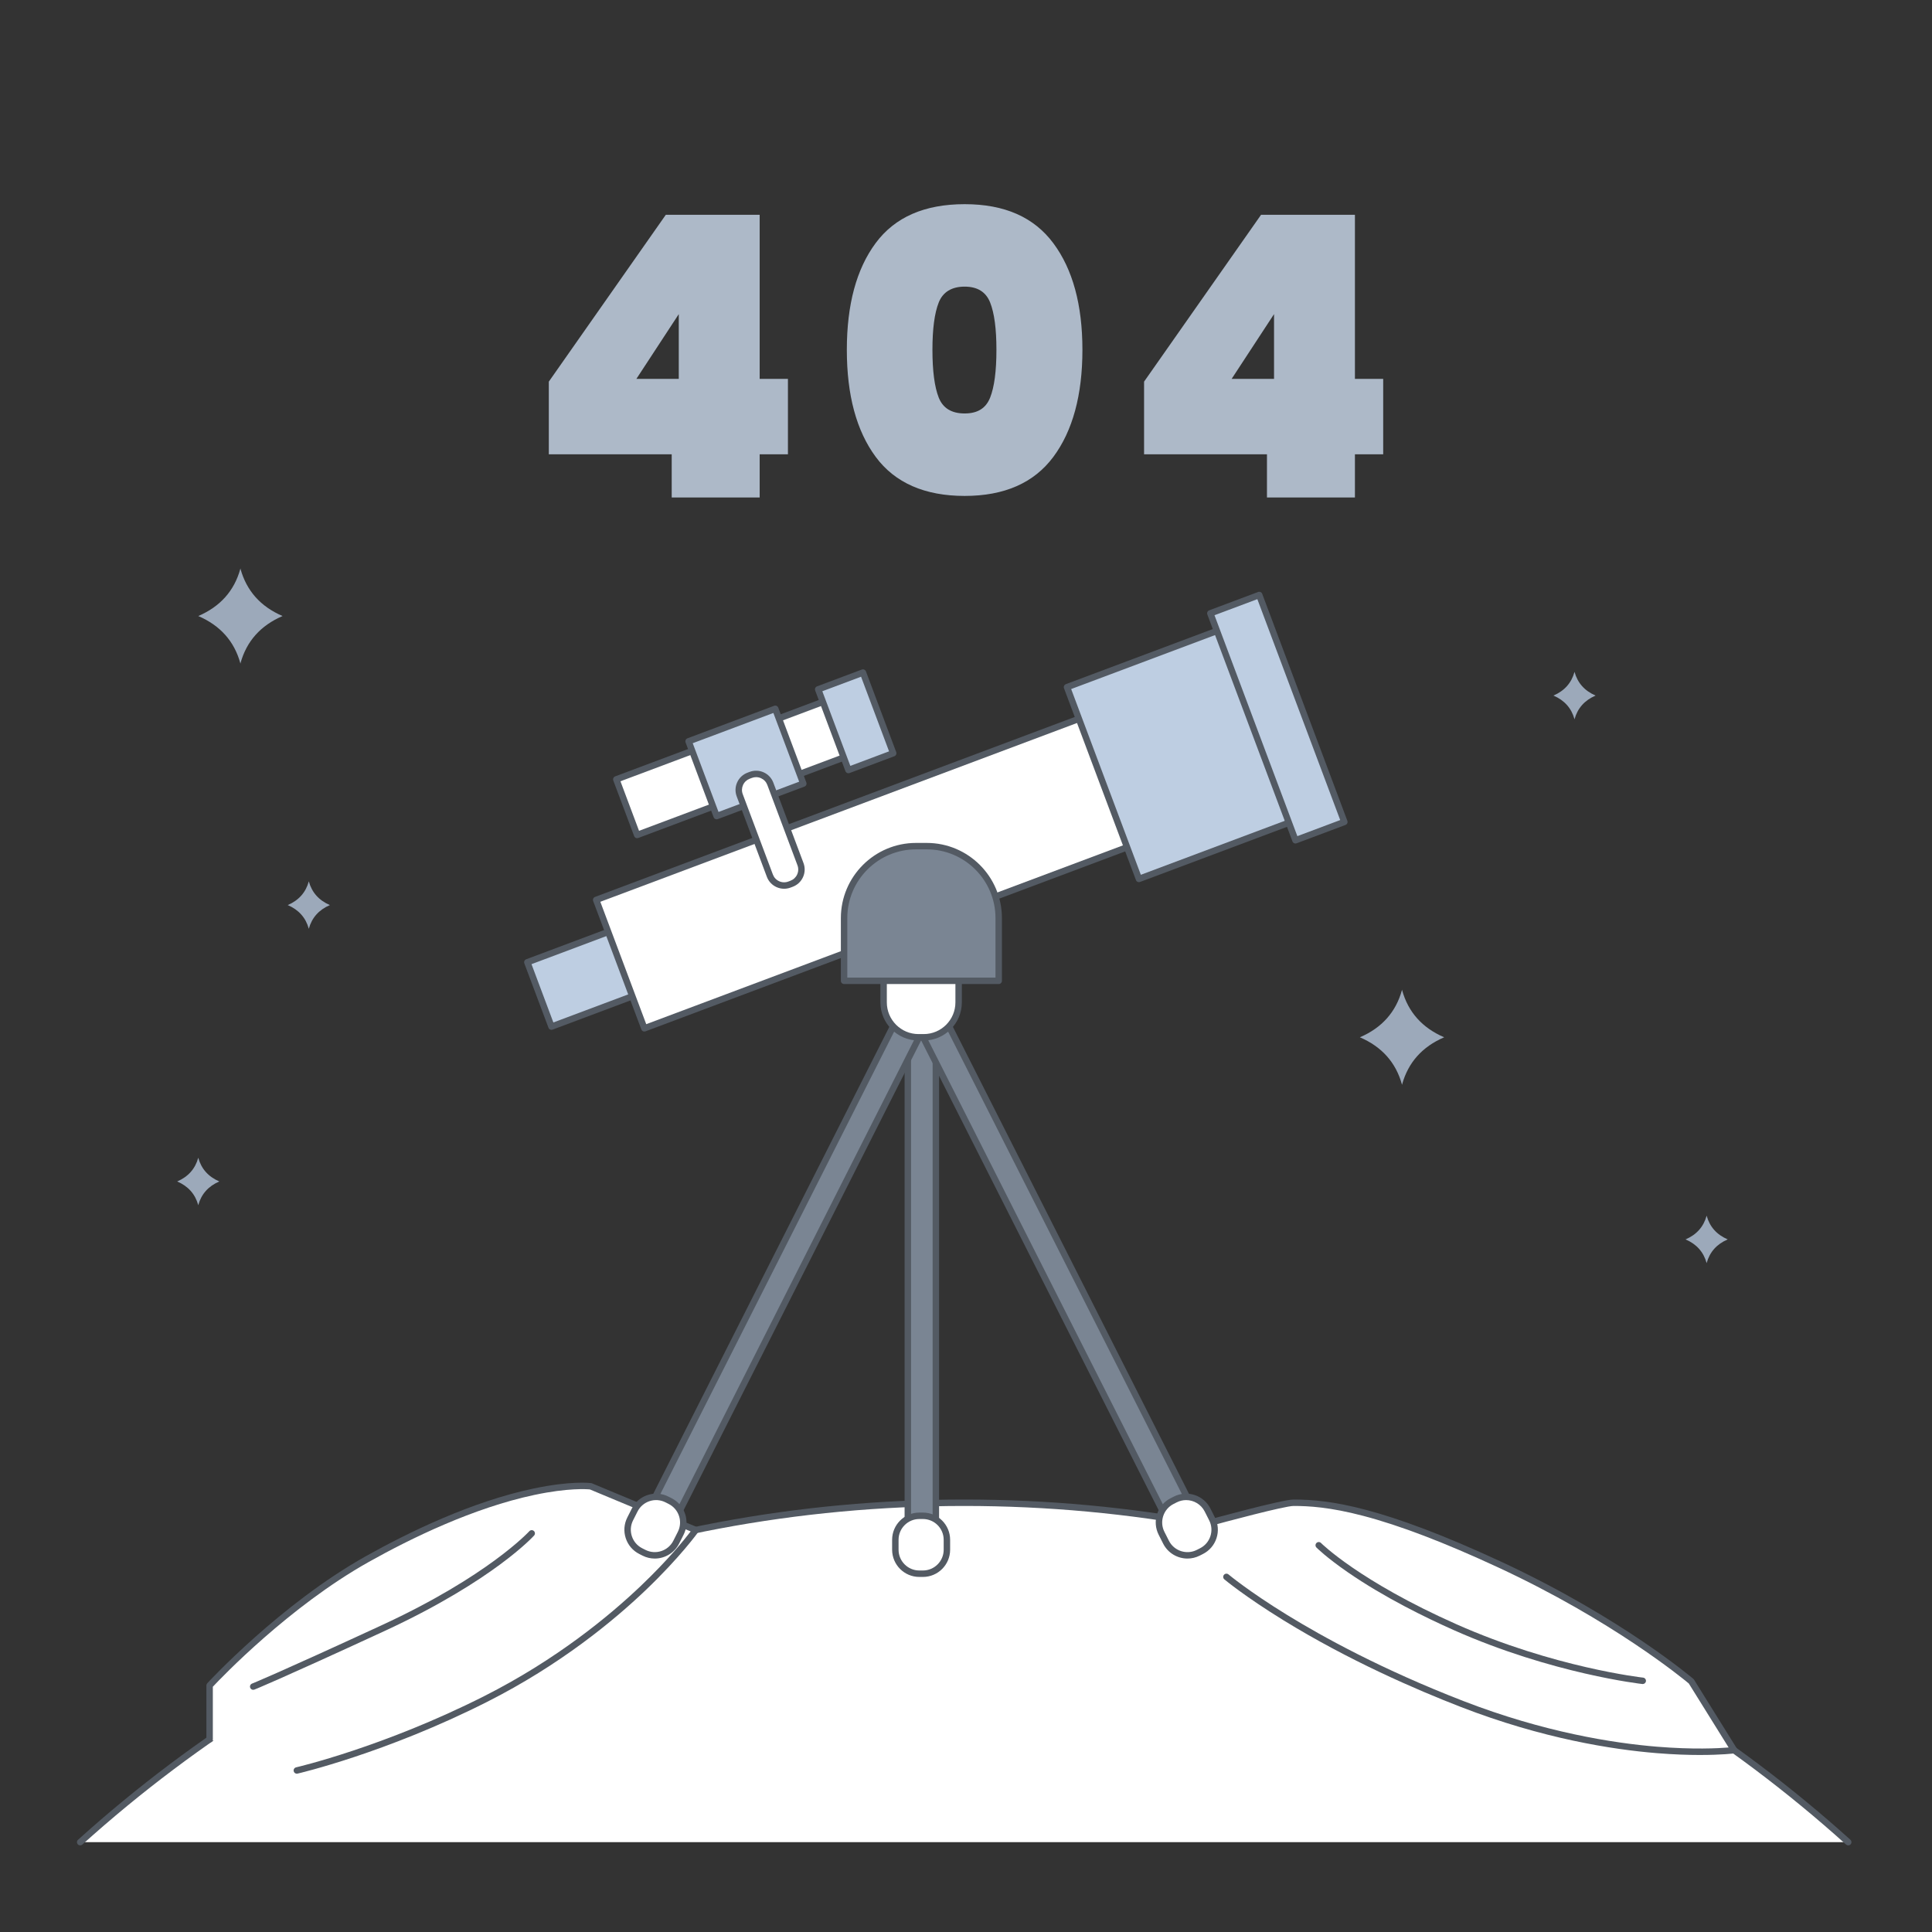 <svg id="Light" viewBox="0 0 3000 3000" xmlns="http://www.w3.org/2000/svg"><rect x="0" y="0" width="3000" height="3000" fill="#333333" stroke="none"/><g fill="#9ca9ba"><path d="m307.91 1797.9v-.36c-.02.06-.04.12-.05.18-.02-.06-.04-.12-.05-.18v.36c-4.71 17.09-15.6 29.31-32.67 36.66 17.07 7.35 27.96 19.57 32.67 36.66v.36c.02-.06.04-.12.05-.18.02.06.04.12.05.18v-.36c4.71-17.09 15.6-29.31 32.67-36.66-17.07-7.35-27.96-19.57-32.67-36.66z"/><path d="m479.57 1368.73v-.36c-.02.06-.04.12-.05.18-.02-.06-.04-.12-.05-.18v.36c-4.71 17.09-15.6 29.31-32.67 36.66 17.07 7.35 27.96 19.57 32.67 36.66v.36c.02-.06.04-.12.05-.18.02.06.04.12.05.18v-.36c4.71-17.09 15.6-29.31 32.67-36.66-17.07-7.35-27.96-19.57-32.67-36.66z"/><path d="m2650.11 1887.87v-.36c-.02.06-.04.12-.05.18-.02-.06-.04-.12-.05-.18v.36c-4.71 17.09-15.6 29.31-32.67 36.66 17.07 7.35 27.96 19.57 32.67 36.66v.36c.02-.06.04-.12.05-.18.02.06.04.12.05.18v-.36c4.71-17.09 15.6-29.31 32.67-36.66-17.07-7.35-27.96-19.57-32.67-36.66z"/><path d="m2444.96 1043.41v-.36c-.02.06-.04.12-.05.18-.02-.06-.04-.12-.05-.18v.36c-4.71 17.09-15.6 29.31-32.67 36.66 17.07 7.35 27.96 19.57 32.67 36.66v.36c.02-.06.04-.12.05-.18.02.06.04.12.05.18v-.36c4.71-17.09 15.6-29.31 32.67-36.66-17.07-7.35-27.96-19.57-32.67-36.66z"/><path d="m373.41 883.25v-.73c-.03.13-.07.24-.1.37-.03-.13-.07-.24-.1-.37v.73c-9.42 34.17-31.2 58.62-65.34 73.32 34.14 14.7 55.91 39.15 65.34 73.32v.73c.03-.13.07-.24.1-.37.03.13.07.24.1.37v-.73c9.42-34.17 31.2-58.62 65.34-73.32-34.14-14.7-55.91-39.15-65.34-73.32z"/><path d="m2177.15 1537.38v-.73c-.03.13-.07.24-.1.37-.03-.13-.07-.24-.1-.37v.73c-9.42 34.17-31.2 58.62-65.34 73.32 34.14 14.7 55.91 39.15 65.34 73.32v.73c.03-.13.07-.24.1-.37.03.13.07.24.1.37v-.73c9.42-34.17 31.2-58.62 65.34-73.32-34.14-14.7-55.91-39.15-65.34-73.32z"/></g><g><g><path d="m2869.92 2860.49c-363.51-327.62-844.81-527.05-1372.7-527.05s-1009.2 199.43-1372.7 527.05" fill="#fff"/><path d="m2869.92 2865.49c-1.19 0-2.39-.42-3.35-1.29-90.73-81.77-189.27-155.8-292.89-220.03-104.73-64.92-215.86-120.57-330.29-165.41-237.62-93.11-488.67-140.32-746.17-140.32s-508.55 47.21-746.17 140.32c-114.44 44.84-225.56 100.49-330.29 165.41-103.62 64.23-202.16 138.26-292.89 220.03-2.05 1.85-5.21 1.68-7.06-.37s-1.68-5.21.37-7.06c91.17-82.17 190.19-156.56 294.32-221.1 105.24-65.24 216.91-121.16 331.91-166.22 238.79-93.57 491.07-141.01 749.82-141.01s511.03 47.44 749.82 141.01c115 45.06 226.67 100.99 331.91 166.22 104.12 64.54 203.15 138.93 294.32 221.1 2.05 1.85 2.21 5.01.37 7.06-.99 1.09-2.35 1.65-3.72 1.65z" fill="#535a63"/></g><g><path d="m325.5 2700.86v-83.66s111.32-121.4 244.84-196.25c229.25-128.52 346.89-113.04 346.89-113.04l163.12 67.94s-107.89 151.94-325.9 262.2c-159.05 80.43-293.51 111.15-293.51 111.15" fill="#fff"/><path d="m460.92 2754.19c-2.28 0-4.34-1.57-4.87-3.89-.62-2.69 1.07-5.37 3.76-5.99 1.34-.31 135.75-31.54 292.37-110.74 112.08-56.68 194.28-124.6 243.51-171.6 41.98-40.08 67.67-72.06 76.8-83.99l-156.53-65.2c-4.47-.43-33.61-2.59-86 8.5-95.14 20.14-192.37 67.68-257.19 104.02-123.59 69.29-229.36 180.08-242.28 193.86v81.69c0 2.76-2.24 5-5 5s-5-2.24-5-5v-83.66c0-1.25.47-2.46 1.31-3.38 1.12-1.22 113.39-122.85 246.08-197.24 65.67-36.82 164.23-84.96 260.83-105.25 58.23-12.23 87.92-8.55 89.15-8.39.44.06.86.17 1.27.34l163.12 67.94c1.4.58 2.46 1.78 2.88 3.24s.15 3.03-.73 4.27c-.27.38-27.87 38.97-81.82 90.48-49.72 47.46-132.74 116.06-245.9 173.29-157.77 79.79-293.31 111.26-294.66 111.56-.37.09-.75.13-1.12.13z" fill="#535a63"/></g><path d="m393.19 2623.93c-2 0-3.89-1.21-4.66-3.18-1-2.57.26-5.47 2.83-6.48.33-.13 35.09-13.87 201.19-90.56 165.33-76.34 228.75-145.38 229.37-146.06 1.85-2.05 5.01-2.21 7.06-.37 2.05 1.85 2.22 5.01.37 7.06-.65.72-16.39 18.06-53.07 45.14-33.66 24.86-92.14 62.96-179.54 103.31-166.69 76.96-200.39 90.27-201.74 90.8-.6.23-1.21.34-1.82.34z" fill="#535a63"/><g><path d="m1869 2367.13s122.24-33.69 139.72-33.69c51.57 0 133.14 9.38 319.67 95.89s297.8 181.46 297.8 181.46l66.52 106.9s-178.17 22.86-422.42-71.76-365.9-197.35-365.9-197.35" fill="#fff"/><path d="m2640.1 2725.14c-18.28 0-40.91-.7-67.41-2.86-68.83-5.6-177.48-22.59-304.21-71.68-69.84-27.05-174.3-72.36-275.36-134.56-60.56-37.28-91.66-63.37-91.96-63.63-2.11-1.78-2.38-4.94-.59-7.04 1.78-2.11 4.94-2.38 7.05-.6.3.25 30.99 25.99 91.01 62.91 55.39 34.07 147.8 84.91 273.48 133.59 125.45 48.6 232.95 65.44 301.04 71.01 55.95 4.58 95.18 2.51 111.07 1.21l-61.85-99.39c-8.94-7.48-119.22-98.21-296.08-180.24-83.83-38.88-152.39-65.07-209.61-80.08-51.82-13.6-84.92-15.34-107.96-15.34-13.78 0-104.57 24.19-138.39 33.51-2.66.73-5.42-.83-6.15-3.49s.83-5.42 3.49-6.15c12.58-3.47 123.4-33.87 141.05-33.87 56.38 0 138.7 11.45 321.78 96.35 96.66 44.83 172.74 91.94 219.55 123.56 50.78 34.31 79.12 58.39 79.4 58.63.39.33.73.73 1 1.16l66.52 106.9c.9 1.45 1 3.25.27 4.79s-2.19 2.6-3.88 2.81c-1.19.15-19.98 2.49-53.25 2.49z" fill="#535a63"/></g><path d="m2550.84 2614.97c-.18 0-.36 0-.55-.03-1.38-.15-139.89-15.8-292.61-83.59-44.04-19.55-108.32-50.98-164.47-89.71-33.78-23.29-48.45-38.04-49.05-38.66-1.94-1.97-1.92-5.13.05-7.07 1.96-1.94 5.13-1.92 7.07.05.58.58 59.59 59.27 210.46 126.25 151.22 67.13 288.26 82.65 289.63 82.79 2.75.3 4.73 2.77 4.43 5.51-.28 2.56-2.45 4.46-4.96 4.46z" fill="#535a63"/></g><g><g><path d="m831.2 1455.5h201.13v106.69h-201.13z" fill="#becee2" transform="matrix(.936 -.351 .351 .936 -470.56 423.36)"/><path d="m856.34 1599.11c-.71 0-1.41-.15-2.07-.45-1.21-.55-2.15-1.55-2.61-2.8l-37.47-99.9c-.47-1.24-.42-2.62.13-3.82.55-1.21 1.55-2.15 2.8-2.61l188.31-70.64c2.58-.97 5.47.34 6.44 2.93l37.47 99.9c.47 1.24.42 2.62-.13 3.82s-1.55 2.15-2.8 2.61l-188.31 70.64c-.57.21-1.16.32-1.76.32zm-31.03-101.97 33.96 90.54 178.95-67.12-33.96-90.53-178.95 67.12z" fill="#535a63"/></g><g><path d="m934.28 1231.4h906.57v212.96h-906.57z" fill="#fff" transform="matrix(.936 -.351 .351 .936 -381.48 572.54)"/><path d="m1000.55 1601.77c-2.02 0-3.93-1.24-4.68-3.25l-74.79-199.39c-.47-1.24-.42-2.62.13-3.82s1.55-2.15 2.8-2.61l848.82-318.39c2.58-.97 5.47.34 6.44 2.93l74.79 199.39c.47 1.24.42 2.62-.13 3.82s-1.55 2.15-2.8 2.61l-848.82 318.39c-.58.22-1.17.32-1.75.32zm-68.36-201.47 71.28 190.03 839.46-314.88-71.28-190.03z" fill="#535a63"/></g><g><path d="m1702.59 1001.04h318.04v318.04h-318.04z" fill="#becee2" transform="matrix(.936 -.351 .351 .936 -288.83 727.7)"/><path d="m1768.56 1369.8c-.71 0-1.41-.15-2.07-.45-1.21-.55-2.15-1.55-2.61-2.8l-111.7-297.78c-.47-1.24-.42-2.62.13-3.82s1.55-2.15 2.8-2.61l297.78-111.7c2.59-.97 5.47.34 6.44 2.93l111.7 297.78c.97 2.58-.34 5.47-2.93 6.44l-297.78 111.7c-.57.21-1.16.32-1.76.32zm-105.26-299.85 108.19 288.42 288.41-108.19-108.18-288.41z" fill="#535a63"/></g><g><path d="m1942.93 926.17h81.06v376.36h-81.06z" fill="#becee2" transform="matrix(.936 -.351 .351 .936 -265.02 767.59)"/><path d="m2011.6 1309.78c-.71 0-1.41-.15-2.07-.45-1.21-.55-2.15-1.55-2.61-2.8l-132.18-352.39c-.97-2.58.34-5.47 2.93-6.44l75.9-28.47c1.24-.47 2.62-.42 3.82.13 1.21.55 2.15 1.55 2.61 2.8l132.18 352.39c.97 2.58-.34 5.47-2.93 6.44l-75.9 28.47c-.57.21-1.16.32-1.76.32zm-125.74-354.46 128.67 343.03 66.54-24.96-128.67-343.03z" fill="#535a63"/></g><g><path d="m960.54 1137.54h397.26v92.16h-397.26z" fill="#fff" transform="matrix(.936 -.351 .351 .936 -341.85 482.51)"/><path d="m989.38 1301.52c-.71 0-1.41-.15-2.07-.45-1.21-.55-2.15-1.55-2.61-2.8l-32.37-86.29c-.97-2.58.34-5.47 2.93-6.44l371.96-139.52c1.24-.47 2.62-.42 3.82.13 1.21.55 2.15 1.55 2.61 2.8l32.37 86.29c.97 2.58-.34 5.47-2.93 6.44l-371.96 139.52c-.57.21-1.16.32-1.76.32zm-25.93-88.36 28.85 76.92 362.6-136.01-28.85-76.92z" fill="#535a63"/></g><g><path d="m1086.43 1121.94h143.74v124.01h-143.74z" fill="#becee2" transform="matrix(.936 -.351 .351 .936 -342.02 482.22)"/><path d="m1112.79 1272.24c-2.02 0-3.93-1.24-4.68-3.25l-43.55-116.11c-.97-2.58.34-5.47 2.93-6.44l134.58-50.48c2.59-.97 5.47.34 6.44 2.93l43.55 116.11c.47 1.24.42 2.62-.13 3.82-.55 1.21-1.55 2.15-2.8 2.61l-134.58 50.48c-.58.22-1.17.32-1.75.32zm-37.12-118.18 40.04 106.74 125.22-46.97-40.04-106.75-125.22 46.97z" fill="#535a63"/></g><g><rect fill="#fff" height="180.54" rx="23.62" transform="matrix(.936 -.351 .351 .936 -376.32 502.05)" width="50.77" x="1170.42" y="1198.13"/><path d="m1217.55 1380.05c-4.03 0-8.05-.86-11.83-2.58-6.96-3.16-12.27-8.85-14.96-16l-46.81-124.8c-2.68-7.16-2.42-14.93.74-21.89s8.85-12.27 16-14.96l3.31-1.24c7.16-2.68 14.93-2.42 21.89.74s12.27 8.85 14.96 16l46.81 124.8c2.68 7.16 2.42 14.93-.74 21.89s-8.85 12.27-16 14.96l-3.31 1.24c-3.27 1.23-6.67 1.84-10.07 1.84zm-43.48-173.31c-2.21 0-4.42.4-6.55 1.2l-3.31 1.24c-4.66 1.75-8.36 5.2-10.41 9.73-2.06 4.53-2.23 9.59-.48 14.24l46.81 124.8c1.75 4.66 5.2 8.36 9.73 10.41 4.53 2.06 9.59 2.23 14.24.48l3.31-1.24c4.66-1.75 8.35-5.2 10.41-9.73s2.23-9.59.48-14.24l-46.81-124.8c-1.75-4.66-5.2-8.35-9.73-10.41-2.46-1.12-5.07-1.68-7.7-1.68z" fill="#535a63"/></g><g><path d="m1291.6 1053.13h74.22v133.77h-74.22z" fill="#becee2" transform="matrix(.936 -.351 .351 .936 -308.72 538)"/><path d="m1317.46 1200.68c-.71 0-1.41-.15-2.07-.45-1.21-.55-2.15-1.55-2.61-2.8l-46.98-125.25c-.47-1.24-.42-2.62.13-3.82.55-1.21 1.55-2.15 2.8-2.61l69.49-26.07c2.59-.97 5.47.34 6.44 2.93l46.98 125.25c.97 2.58-.34 5.47-2.93 6.44l-69.49 26.07c-.57.21-1.16.32-1.76.32zm-40.54-127.32 43.47 115.89 60.13-22.55-43.47-115.89z" fill="#535a63"/></g><g><path d="m1409.65 1405.39h43.54v987.76h-43.54z" fill="#7a8593"/><path d="m1453.19 2398.15h-43.54c-2.76 0-5-2.24-5-5v-987.76c0-2.76 2.24-5 5-5h43.54c2.76 0 5 2.24 5 5v987.76c0 2.76-2.24 5-5 5zm-38.54-10h33.54v-977.76h-33.54z" fill="#535a63"/></g><g><rect fill="#fff" height="89.94" rx="37.25" width="80.08" x="1390.27" y="2353.72"/><path d="m1433.1 2448.66h-5.57c-23.3 0-42.25-18.95-42.25-42.25v-15.43c0-23.3 18.96-42.25 42.25-42.25h5.57c23.3 0 42.25 18.95 42.25 42.25v15.43c0 23.3-18.95 42.25-42.25 42.25zm-5.57-89.94c-17.79 0-32.25 14.47-32.25 32.25v15.43c0 17.78 14.47 32.25 32.25 32.25h5.57c17.78 0 32.25-14.47 32.25-32.25v-15.43c0-17.78-14.47-32.25-32.25-32.25z" fill="#535a63"/></g><g><path d="m1222.31 1430.65h43.54v987.76h-43.54z" fill="#7a8593" transform="matrix(.892 .451 -.451 .892 1002.14 -354.29)"/><path d="m1040.68 2380.1c-.76 0-1.53-.17-2.25-.54l-38.86-19.64c-1.18-.6-2.08-1.64-2.49-2.9s-.31-2.63.29-3.82l445.66-881.51c1.25-2.46 4.25-3.45 6.72-2.21l38.86 19.64c1.18.6 2.08 1.64 2.49 2.9s.31 2.63-.29 3.82l-445.66 881.51c-.88 1.74-2.64 2.75-4.47 2.75zm-32.13-26.85 29.93 15.13 441.15-872.58-29.93-15.13z" fill="#535a63"/></g><g><rect fill="#fff" height="89.94" rx="37.25" transform="matrix(.892 .451 -.451 .892 1178.66 -204.29)" width="80.08" x="977.73" y="2324.76"/><path d="m1016.7 2420.12c-6.4 0-12.9-1.46-18.99-4.54l-4.97-2.52c-10.07-5.09-17.56-13.8-21.08-24.52s-2.66-22.17 2.44-32.25l6.96-13.77c10.51-20.79 35.98-29.16 56.77-18.64l4.98 2.52c10.07 5.09 17.56 13.8 21.08 24.52s2.66 22.17-2.44 32.25l-6.96 13.77c-7.43 14.7-22.34 23.19-37.78 23.19zm-14.48-13.46c15.87 8.02 35.31 1.64 43.34-14.23l6.96-13.77c3.89-7.69 4.55-16.43 1.86-24.62s-8.4-14.83-16.09-18.72l-4.98-2.52c-15.87-8.02-35.31-1.64-43.34 14.23l-6.96 13.77c-3.89 7.69-4.55 16.43-1.86 24.62s8.4 14.83 16.09 18.72l4.97 2.52z" fill="#535a63"/></g><g><path d="m1594.77 1430.65h43.54v987.76h-43.54z" fill="#7a8593" transform="matrix(-.892 .451 -.451 -.892 3927.51 2912.67)"/><path d="m1819.95 2380.1c-1.83 0-3.59-1-4.47-2.75l-445.66-881.51c-.6-1.18-.7-2.56-.29-3.82s1.31-2.3 2.49-2.9l38.86-19.64c2.46-1.25 5.47-.26 6.72 2.21l445.66 881.51c.6 1.18.7 2.56.29 3.82s-1.31 2.3-2.49 2.9l-38.86 19.64c-.72.37-1.49.54-2.25.54zm-438.95-884.3 441.15 872.58 29.93-15.13-441.15-872.58z" fill="#535a63"/></g><g><rect fill="#fff" height="89.94" rx="37.25" transform="matrix(-.892 .451 -.451 -.892 4556.67 3653.08)" width="80.08" x="1802.82" y="2324.76"/><path d="m1843.92 2420.12c-15.44 0-30.35-8.49-37.78-23.19l-6.96-13.77c-5.09-10.07-5.96-21.52-2.44-32.25 3.52-10.72 11.01-19.43 21.08-24.52l4.97-2.52c20.79-10.51 46.26-2.15 56.77 18.64l6.96 13.77c5.09 10.07 5.96 21.52 2.44 32.25-3.52 10.72-11.01 19.43-21.08 24.52l-4.97 2.52c-6.09 3.08-12.59 4.54-18.99 4.54zm-2.11-90.78c-4.89 0-9.85 1.11-14.5 3.47l-4.97 2.52c-7.69 3.89-13.4 10.54-16.09 18.72s-2.03 16.93 1.86 24.62l6.96 13.77c8.02 15.87 27.47 22.26 43.34 14.23l4.97-2.52c7.69-3.89 13.4-10.54 16.09-18.72s2.03-16.93-1.86-24.62l-6.96-13.77c-5.67-11.22-17.05-17.7-28.84-17.7z" fill="#535a63"/></g><g><rect fill="#fff" height="186.7" rx="54.19" width="116.48" x="1372.07" y="1424"/><path d="m1434.37 1615.7h-8.11c-32.64 0-59.19-26.55-59.19-59.19v-78.33c0-32.64 26.55-59.19 59.19-59.19h8.11c32.63 0 59.19 26.55 59.19 59.19v78.33c0 32.63-26.55 59.19-59.19 59.19zm-8.11-186.7c-27.12 0-49.19 22.07-49.19 49.19v78.33c0 27.12 22.07 49.19 49.19 49.19h8.11c27.12 0 49.19-22.06 49.19-49.19v-78.33c0-27.12-22.06-49.19-49.19-49.19z" fill="#535a63"/></g><g><path d="m1422.38 1313.88h16.71c61.64 0 111.69 50.05 111.69 111.69v97.45h-240.09v-97.45c0-61.64 50.05-111.69 111.69-111.69z" fill="#7a8593"/><path d="m1550.78 1528.03h-240.09c-2.76 0-5-2.24-5-5v-97.45c0-64.34 52.35-116.69 116.69-116.69h16.71c64.34 0 116.69 52.35 116.69 116.69v97.45c0 2.76-2.24 5-5 5zm-235.09-10h230.09v-92.45c0-58.83-47.86-106.69-106.69-106.69h-16.71c-58.83 0-106.69 47.86-106.69 106.69z" fill="#535a63"/></g></g><g fill="#adb9c8"><path d="m852.19 705.42v-112.8l181.69-259.13h145.72v254.86h43.9v117.06h-43.9v67.07h-136.58v-67.07h-190.84zm201.81-217.67-65.85 100.6h65.85z"/><path d="m1359.77 377.4c29.88-40.24 75.91-60.36 138.1-60.36s107.71 20.23 137.79 60.67c30.08 40.45 45.12 95.63 45.12 165.54s-15.04 125.71-45.12 166.15c-30.08 40.45-76.01 60.67-137.79 60.67s-108.22-20.22-138.1-60.67c-29.88-40.44-44.81-95.82-44.81-166.15s14.94-125.6 44.81-165.84zm177.73 92.37c-6.51-16.46-19.72-24.69-39.63-24.69s-33.74 8.23-40.24 24.69c-6.51 16.46-9.75 40.96-9.75 73.47s3.25 57.62 9.75 74.08 19.91 24.69 40.24 24.69 33.12-8.23 39.63-24.69c6.5-16.46 9.75-41.16 9.75-74.08s-3.26-57.01-9.75-73.47z"/><path d="m1776.5 705.42v-112.8l181.69-259.13h145.72v254.86h43.9v117.06h-43.9v67.07h-136.58v-67.07h-190.84zm201.81-217.67-65.85 100.6h65.85z"/></g></svg>